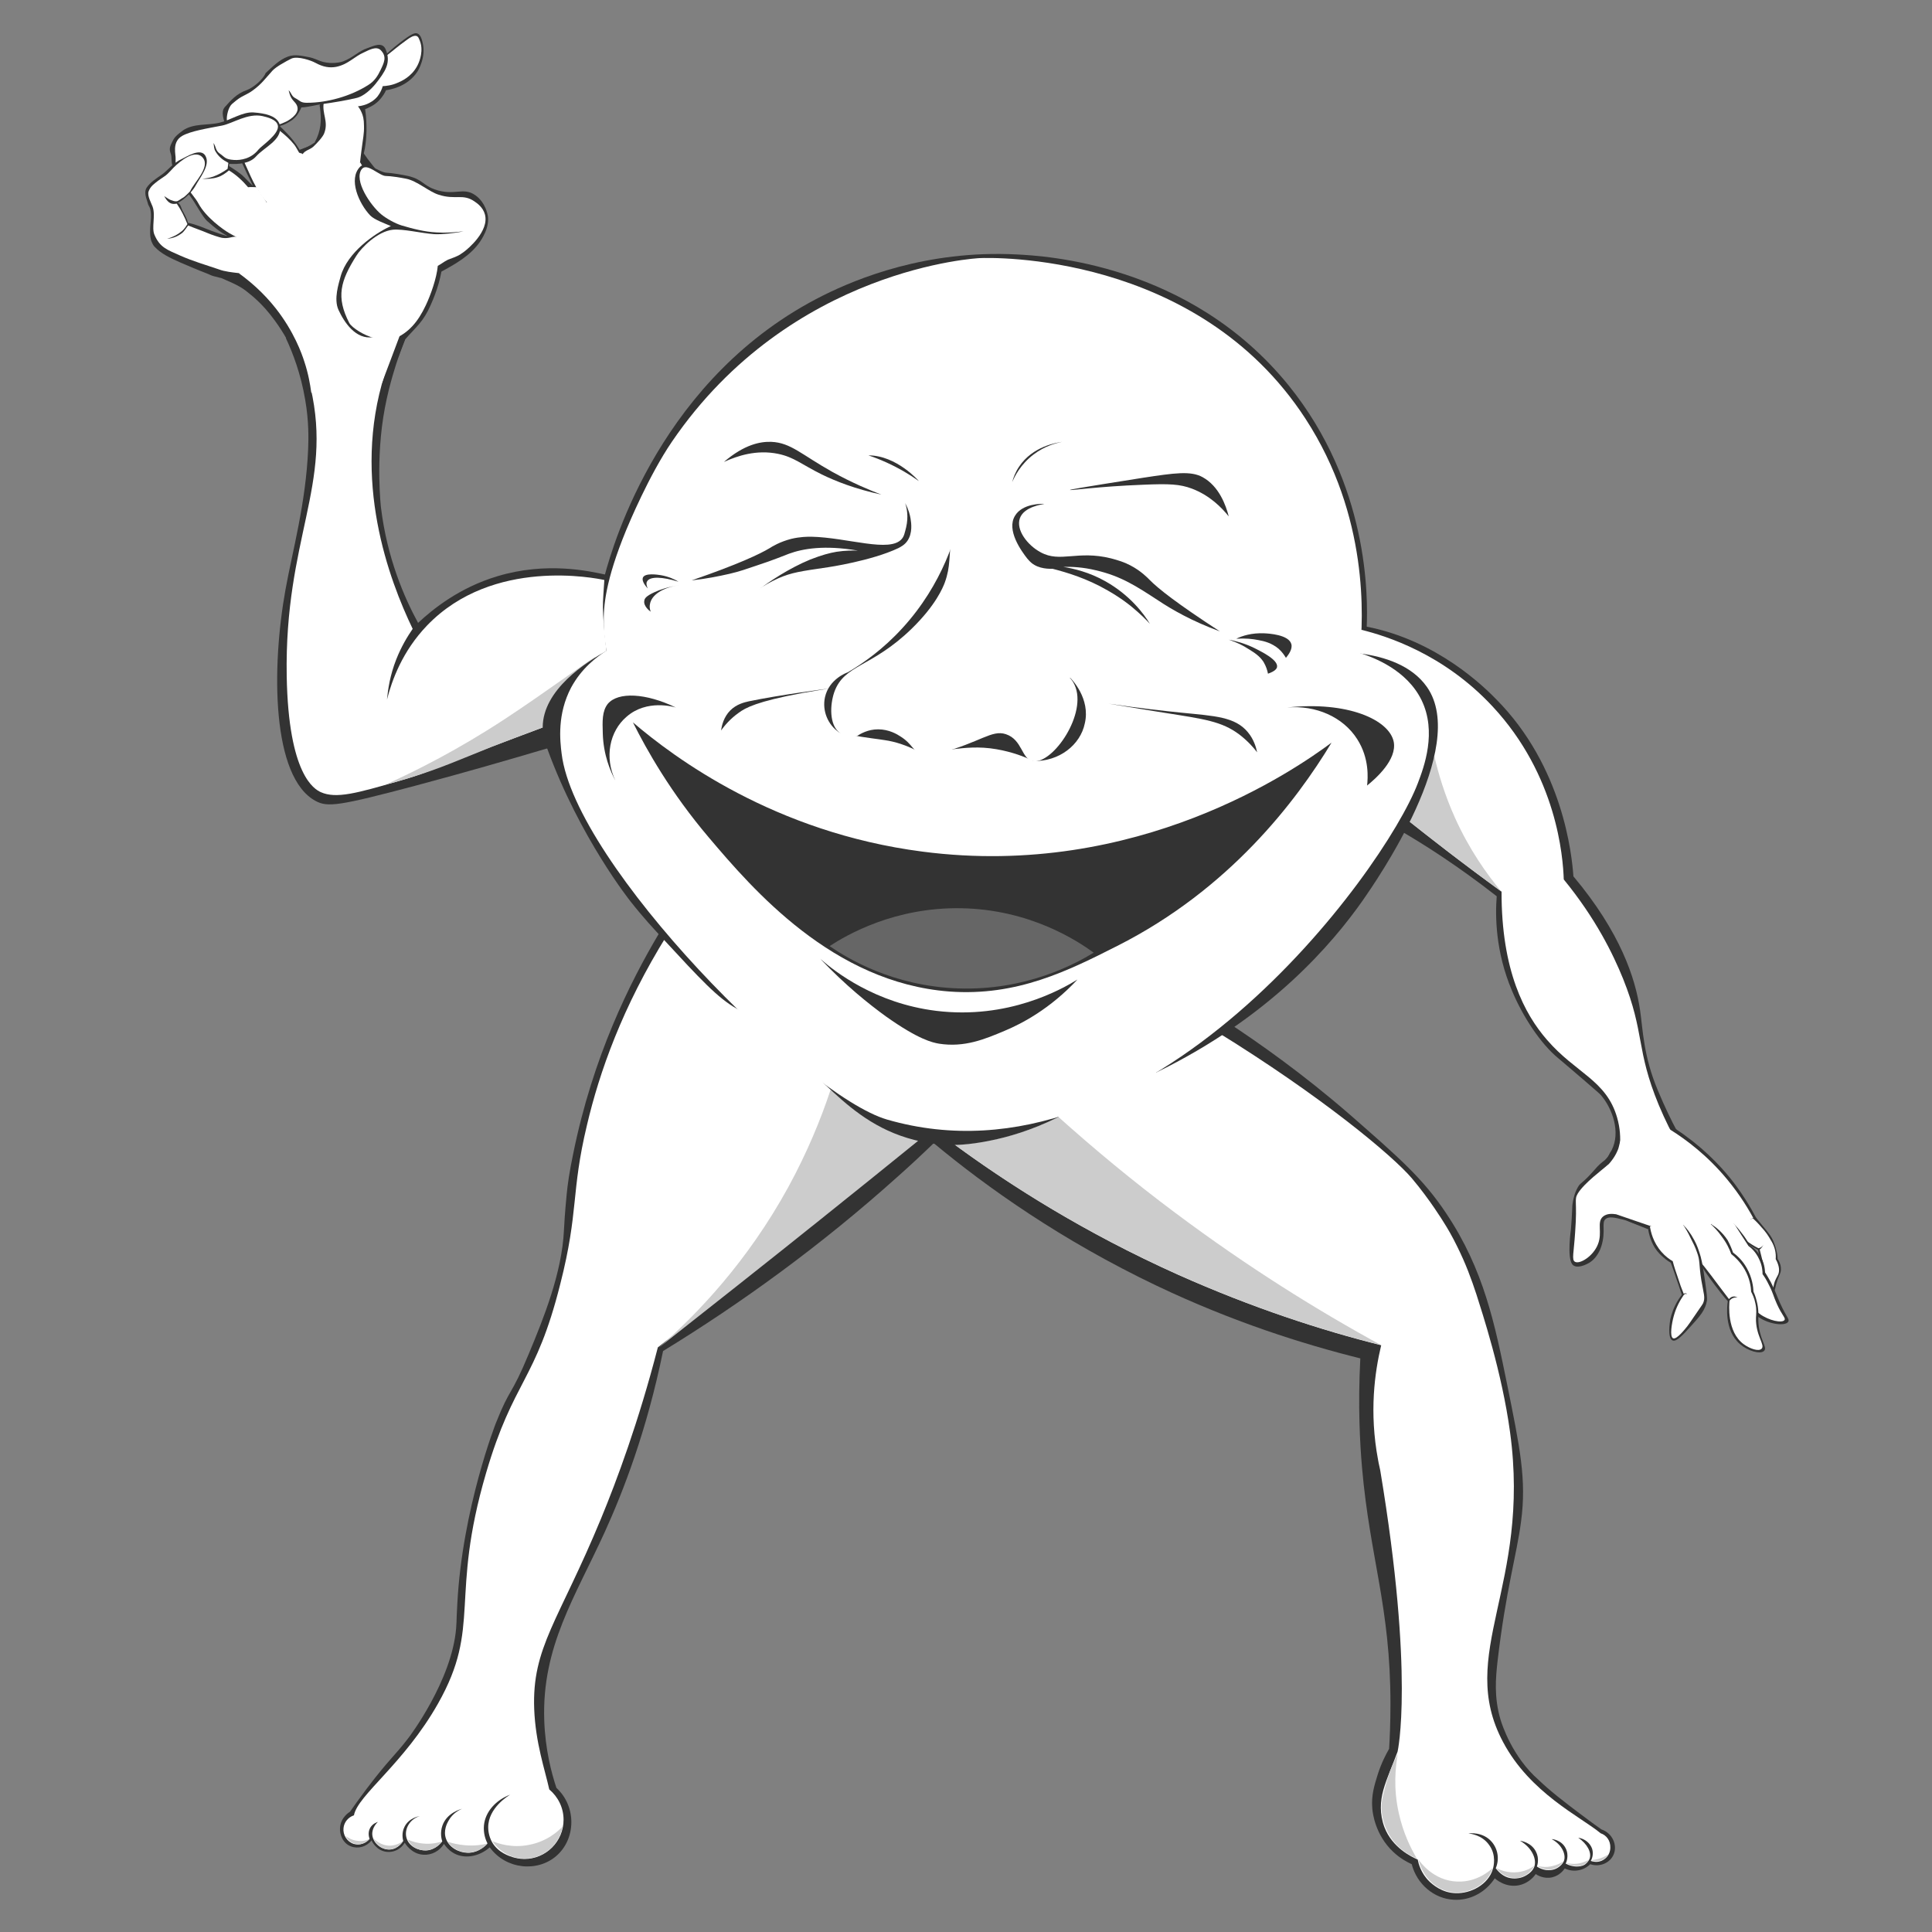 <?xml version="1.0" encoding="utf-8"?>
<!-- Generator: Adobe Illustrator 24.1.2, SVG Export Plug-In . SVG Version: 6.00 Build 0)  -->
<svg version="1.1" id="レイヤー_1" xmlns="http://www.w3.org/2000/svg" xmlns:xlink="http://www.w3.org/1999/xlink" x="0px"
	 y="0px" viewBox="0 0 1000 1000" style="enable-background:new 0 0 1000 1000;" xml:space="preserve">
<rect x="0" y="0" width="1000" height="1000" fill="#808080" stroke="none"/>
<style type="text/css">
	.st0{display:none;fill:#333333;}
	.st1{fill:#333333;}
	.st2{fill:#FFFFFF;}
	.st3{fill:#CCCCCC;}
	.st4{fill:#666666;}
</style>
<rect id="BackGround" x="-25" y="-25" class="st0" width="1050" height="1050"/>
<g id="レイヤー_3">
	<g id="レイヤー_4">
		<g id="レイヤー_7_1_">
			<path class="st1" d="M635.6,529.3c-24.8-18.1-80.3-53.2-159.2-61.3c-59.6-6.1-107.8,6.1-135.4,15.3
				c-14.9,25.1-34.1,63.5-44.3,113.8c-2,9.5-2.9,16-3.4,21.2c-0.9,9.3-1.3,16-1.4,18.4c-1,22.2-10.7,46-18.1,63.8
				c-9.5,22.9-9.6,17.1-17.1,36c0,0-17.4,44.1-20,93.7c-0.2,4.8-0.3,6-0.3,6c-0.1,2.9-0.1,3.9-0.3,6.5
				c-2.2,27.3-24.5,56.6-24.5,56.6c-7.2,9.5-10.4,11.4-22,26.8c-3.7,4.9-6.6,9-8.4,11.6c-0.5,0.3-4.8,3-5.2,8.2
				c-0.3,3.6,1.4,8.2,5.7,9.8c3.7,1.4,8,0.2,10.6-3.1c0.1,0.2,2.3,5.2,7.7,5.9c3.8,0.5,7.5-1.4,9.5-4.7c0.2,0.3,3.3,5.8,9.6,6.2
				c4.3,0.3,8.4-1.9,10.7-5.6c1,1.5,3.1,4.1,6.5,5.5c5.5,2.2,12.1,0.7,17.2-3.7c8.3,11.4,24.6,13,34.5,4.4c10-8.7,10.6-25.4,0-35.2
				c-2.6-7.8-5.8-20-6.3-35c-1.3-38.1,16-63.8,31.4-97.6c9.5-20.9,21.6-52,30.1-93.5c40-24.5,81.3-54.2,121.8-90.6
				c6.3-5.6,12.4-11.3,18.3-17c27.8,23.1,66.2,50.3,115.4,73.8c39.1,18.6,75.3,30.1,105.4,37.6c-1.3,24.5-0.2,44.1,0.9,56.7
				c4.1,46.9,14.7,71.6,14.7,122.2c0,10.1-0.4,18.3-0.7,23.2c-1.8,3.1-4.1,7.6-5.9,13.3c-1.7,5.5-3.4,10.7-2.8,17.6
				c0.2,2.4,1.5,13.6,10.8,22.4c3.6,3.4,7.2,5.3,9.6,6.4c2.7,10.4,11.6,17.9,21.8,18.4c8.4,0.5,16.4-3.8,21.2-11.1
				c0.5,0.5,5.6,5,12.5,3.6c5.3-1.1,8.1-4.9,8.7-5.8c0.5,0.4,4,2.7,8.5,1.7c4.1-1,6.1-4,6.5-4.6c0.9,0.4,3.7,1.7,7.4,0.9
				c3.1-0.6,5.1-2.4,5.8-3.1c5,1.7,10.3-0.7,12.1-5c2.1-4.8-0.6-11.1-6.3-13c-2.7-1.9-6.6-4.7-11.2-8.2c-8-6-15.6-11.9-21.3-17.4
				l0,0c-13.8-12.1-19-28.9-19.7-31.1c-3.5-11.8-2.5-21.8-1.6-30.1c4.3-37.2,9.9-54.9,12.2-72.6c2.9-21.8-0.6-38.1-7.2-70.9
				c-6.4-31.3-12-59.3-31.5-88.5c-12-18.1-24.7-29.1-49.6-50.9C674.4,555.8,651.7,539.9,635.6,529.3z"/>
			<path class="st2" d="M416.5,542.9c-9.2-7.7-17.3-15.6-36-31.2c-11.9-9.9-23.6-19.2-35.1-27.9c-23.3,37.4-35.2,71.3-41.6,98.6
				c-8.4,35.1-4.1,44.1-13.8,82.2c-12.8,50.9-24.1,49.1-38.4,97.8c-19.1,65.1-2.1,79.1-24.9,119.4c-17.6,31.1-41.6,47.4-43.5,57.8
				c-3,1-5.1,3.6-5.4,6.6c-0.4,3.5,1.8,7.1,5.3,8.2c2.9,0.9,6.2-0.2,8.2-2.6c-0.1-0.3-1.2-3,0.3-5.7c1.3-2.3,3.6-2.9,4-3.1
				c-0.4,0.4-3.2,3-2.9,6.7c0.4,4.4,4.9,8,9.4,7.6c4.1-0.4,6.4-4,6.6-4.5c-0.2-0.8-1-4,0.7-7.3c2.3-4.6,7.4-5.4,7.9-5.5
				c-5.1,1.5-8,6.5-7,10.9c1.1,4.8,6.2,7,10.2,6.9c5-0.2,8-4.2,8.4-4.7c-0.4-1.3-1.2-4.5,0.1-8.2c2.4-6.8,9.7-8.5,10.2-8.7
				c-1.2,0.5-4.9,2.2-7.1,6.3c-0.7,1.2-2.7,5-1.3,9.1c1.6,4.7,6.7,7.3,11.2,7.4c6,0.1,9.8-4.2,10.3-4.9c-1-1.9-2.2-5.3-1.8-9.4
				c0.7-6.9,6.1-13,13.6-15.8c-0.7,0.4-11.5,6.8-11.4,17c0,1,0.1,4.3,2.1,7.8c3.2,5.3,8.8,7,10.7,7.6c1.1,0.3,3.3,0.9,5.9,0.9
				c11.2,0,20.3-9.1,20.3-20.3c0-6.3-2.9-11.9-7.4-15.7c-2.3-10.4-7.1-24-7.8-41.6c-1.2-32,12.6-45.4,34.6-98.6
				c8.2-19.9,19.4-49.9,29.4-88.6c19.3-15.1,38.5-30.3,57.6-45.5c28.3-22.5,56.4-45.1,84.4-67.8C452,570.1,430.7,554.7,416.5,542.9z
				"/>
			<path class="st2" d="M828.5,948.9c-10.4-8.6-36.5-20.8-50.5-47.2c-24.4-45.7,14.5-80.6,3.6-160.4c-4.2-31.1-14.5-62.1-17.4-71.3
				c-2.6-7.9-5.5-15.9-10.1-25.1c-2.4-4.9-4.7-8.9-7-12.5c0,0-7-11.5-16.4-22.6c-9.9-11.6-46.5-42.3-101.4-76.1
				c-10.1,0.3-21,1.2-32.7,3.3c-49.7,9.2-85.2,35.2-105.4,53.3c30.2,22.4,69.8,47.6,118.6,69.5c38.6,17.2,74.3,28.8,105.1,36.5
				c-3.3,13.8-6.3,34.5-1.6,59.4c0.4,2.4,0.9,4.1,1.1,5.3c17.8,106.8,9,145.6,9,145.6c-2.5,6.9-5.6,13.5-7.4,20
				c-1.6,5.8-2,12.2,0.6,19.2c4.1,10.6,14,15.3,17.2,16.7c0.4,2,1.6,7,6,11.3c1.7,1.6,6.5,5.9,13.6,6.1c7.9,0.3,17-4.5,19.3-12.5
				c0.4-1.3,1.9-7.2-1.9-12.4c-3.7-5.3-9.8-5.9-10.7-6c0.4-0.1,7.4-1,12,4.3c3.2,3.7,4.1,9,2.1,13.7c0.7,0.9,2.8,3.7,6.3,4.8
				c1.6,0.5,3.2,0.5,3.4,0.5c0.2,0,1.8,0,3.5-0.5c2.4-0.7,5.5-2.7,6.6-5.2c1.7-3.9-0.9-10.2-7.2-13.8c0.4,0,5.8,0.8,8.2,5.6
				c1.8,3.5,0.8,6.9,0.5,7.7c0.7,0.5,1.8,1.1,3.2,1.5c0.6,0.2,1.5,0.4,2.8,0.4c0.4,0,1.7,0,2.9-0.4c2.2-0.7,4.2-2.4,5-4.2
				c1.4-3.2-0.8-8.6-6.3-11.5c0.3,0,5,0.4,7.2,4.6c2.1,3.9,0.3,7.7,0.1,8.1c0.7,0.4,1.8,0.9,3.2,1.2c0.6,0.1,1.4,0.3,2.4,0.3
				c0.9,0,2.7,0,4.3-1c0,0,1.7-1.1,2.5-3.1c1.1-3.1-1.2-7.6-5.9-10.8c3.4,0.5,6.2,2.8,7.2,5.8c0.9,3-0.3,5.5-0.7,6.2
				c0.4,0.2,1,0.3,1.7,0.4c0,0,0.5,0.1,1,0.1c4.1,0,7.4-3.3,7.4-7.4C833.6,952.7,831.5,949.9,828.5,948.9z"/>
		</g>
		<g id="レイヤー_5">
			<g id="レイヤー_6">
				<path class="st3" d="M734.2,962.5c0.7,1,7.6,11,20.1,11.4c10.2,0.4,17-5.8,18.3-7c-0.4,1.2-1.1,2.9-2.3,4.6
					c-4,5.7-11.5,8.7-18.2,8C743.6,978.6,736.3,971.7,734.2,962.5z"/>
				<path class="st3" d="M774.5,966.9c1.5,0.8,5.8,2.8,11.3,2.1c4.1-0.5,7-2.3,8.4-3.3c-0.3,0.5-2.8,5.3-8.2,6.2
					C781.6,972.6,777.2,970.7,774.5,966.9z"/>
				<path class="st3" d="M795.8,965.8c1.5,0.4,4.3,0.9,7.6,0.1c2.7-0.6,4.7-1.7,5.8-2.5c-0.4,0.7-2.1,3.1-5.3,4
					C799.7,968.5,796.3,966.1,795.8,965.8z"/>
				<path class="st3" d="M810.6,964.3c1.4,0.3,3.8,0.7,6.6,0.2c2.2-0.4,3.9-1.2,5.1-1.8c-0.3,0.6-1.1,1.7-2.5,2.4
					c-1.3,0.7-2.5,0.7-3.6,0.7C814,965.8,812,965.1,810.6,964.3z"/>
				<path class="st3" d="M823.7,962.8c1.3-0.1,2.9-0.4,4.8-1c1.7-0.6,3.1-1.4,4.1-2c-0.3,0.5-1.7,2.7-4.5,3.3
					C826,963.6,824.3,963.1,823.7,962.8z"/>
				<path class="st3" d="M723.5,907.8c-1.2,6.6-2.4,17.6,0.5,30.6c2.3,10.4,6.2,18.3,9.4,23.6c-2.6-1.1-9.3-4.2-13.9-11.5
					c-1.2-1.9-3.7-6.4-4.3-12.6c-0.5-4.8,0.5-8.3,2-13.8C718.3,919.8,720.2,914.2,723.5,907.8z"/>
				<path class="st3" d="M494.3,592.6c7-0.4,15.3-1.5,24.4-3.7c11.9-2.9,21.6-7,29.1-10.8c18.2,16.3,38.3,33.1,60.7,49.8
					c37.3,27.9,73.3,50.3,106.3,68.3c-30.7-7.7-66.5-19.2-105.1-36.5C562.3,638.5,523.9,614.3,494.3,592.6z"/>
			</g>
			<g id="レイヤー_7">
				<path class="st3" d="M291.2,945.4c-2,2.1-7.8,7.7-17.4,9.5c-9,1.8-16.2-0.8-18.9-1.9c4.4,6.7,12.5,10.2,20.3,8.7
					C283.4,960.2,289.8,953.6,291.2,945.4z"/>
				<path class="st3" d="M252.4,954.2c-2.8,0.7-6.8,1.3-11.6,0.9c-3.6-0.3-6.6-1-9-1.8c0.4,0.7,1.2,1.7,2.4,2.7
					c3.5,2.9,7.6,2.9,8.4,2.9c0.5,0,2.1-0.1,4.1-0.8C249.6,957,251.5,955.2,252.4,954.2z"/>
				<path class="st3" d="M228.9,953.1c-1.9,0.6-5,1.4-8.8,1.2c-4-0.2-7.1-1.3-9-2.1c0.4,0.8,1,1.9,2.1,3c3.3,3.1,7.7,2.5,8.4,2.4
					C226,956.9,228.4,953.7,228.9,953.1z"/>
				<path class="st3" d="M208.8,952.7c-0.8,0.7-3.1,2.4-6.6,2.6c-5.1,0.2-8.5-3.3-8.9-3.8c0.3,0.7,1.6,3.6,4.7,5
					c0.6,0.3,3,1.3,5.6,0.4c1-0.3,1.7-0.8,2.1-1.1C207.4,954.8,208.3,953.5,208.8,952.7z"/>
				<path class="st3" d="M191.3,951.8c-1,0.5-3.3,1.4-6.2,1c-3.2-0.3-5.4-1.9-6.2-2.5c1.2,2.5,3.6,4.1,6.3,4.3
					C188.8,954.8,191.1,952,191.3,951.8z"/>
				<path class="st3" d="M475.2,590.5c-16.9,13.7-33.9,27.4-50.9,41c-27.7,22.2-55.6,44.2-83.5,66.2c20.1-17.5,46.1-44.7,67.3-83.4
					c9.8-18,16.8-35.1,21.8-50.2C445,572.8,460.1,581.7,475.2,590.5z"/>
			</g>
		</g>
	</g>
</g>
<g id="レイヤー_8_1_">
	<path class="st1" d="M209.7,175.7c0.2-19.2-16.1-34-33.4-32.6c-15.4,1.3-28.4,15.2-28.2,32.2c3.4,7.3,7.6,18.1,9.9,31.8
		c1.9,11.1,1.7,19.9,1.5,25.3c-1.2,28.2-8.1,52.7-11.7,72.6c-7.4,40.8-7.2,97.4,15.6,109.6c6.2,3.3,12,2.6,51.9-8
		c26.6-7.1,48.9-13.6,65.8-18.6c39.3-11.6,256.3-65.6,441,40.4c14.8,8.4,32.9,20.1,52.6,35.5c-0.8,10.1-0.7,28.6,7.9,48.9
		c5.6,13.4,14.8,27.4,23.9,34.9c0.7,0.6,6.2,5.2,13.5,11.5c5.3,4.6,8,6.9,8.6,7.6c6.1,7.1,10.3,19.3,5.6,28.5
		c-0.3,0.7-0.3,0.5-0.8,1.3c-4.1,7.6-6.7,19.8-0.8,27.8c2.6,3.5,6.2,5.5,8.5,6.7c3.6,2,7,2.9,7.8,3.1c0,0,0.9,0.2,1.8,0.4
		c5.2,1,20.2,3.1,29.2-6.7c1.5-1.6,3.4-3.7,4.4-7.1c2.4-8.8-4.8-16.3-12.2-28.2c0,0-6.5-10.2-14-28.2c-7.5-17.9-7.7-31.2-9.2-41.5
		c-2.4-16.5-10.1-40.2-34.5-69.3c-0.8-11-5.3-56.8-40.1-91.8c-5.8-5.9-30.3-30.4-67.2-37.5c0,0-0.8-0.1-1.9-0.3
		c-228.3-41.5-306.9-8.4-391.9-26.6c-8-1.7-30.3-6.9-56,0.9c-19.6,5.9-33.3,17-40.9,24.1c-7.1-13-16-33.4-19.2-59.6
		c0,0-3-25.2,2-51.6c2.3-12.4,6.3-24.2,6.6-25C207.2,181.8,208.7,178.2,209.7,175.7z"/>
	<path class="st2" d="M725.7,422.2c13.2,10.5,30.5,24.1,51.5,39.3c-0.1,41,12,63.5,23.5,76.7c14.9,17.3,30.7,20.8,36.3,40.2
		c6.4,22.2-8.9,36.7,0,47.5c9.4,11.4,38.1,9.3,44.2-2.4c5.2-9.8-9.1-19.2-22.6-51.5c-12-29-7.1-37-18.5-65.4
		c-5.2-12.8-14.1-31.1-30.7-51.4c-0.4-11.6-3.5-53.8-36.9-89.6c-25.4-27.3-55.2-36.5-67.8-39.6c-3.9,2.1-9.5,6.1-15.4,11.8
		c-6.6,6.6-12.8,15.8-13.8,27.2C674.4,377.6,683.7,388.7,725.7,422.2z"/>
	<path class="st2" d="M312.8,300.2c14,11.9,19.2,31,13.2,47.8c-6.5,18.3-25.1,30.1-45,28.5c-17.6,6.6-31.9,11.9-41.2,15.7
		c-16.6,6.5-22.8,9.1-33.2,12c-21.7,6.3-32.6,9.4-40.6,5.8c-3.2-1.5-16.7-8.7-17.6-60.1c-1.2-71.1,24-98.9,12.4-149.1
		c-4.2-18.3-11.6-31.9-16.1-39.4c20.7,4.2,41.5,8.5,62.2,12.7c-3,6.1-5.6,12.7-7.8,19.7c-17.2,54.6,2.3,106.3,14.5,131.7
		c-2.7,3.9-5.9,9.2-8.5,15.8c-3.2,8.1-4.3,15.5-4.8,20.8c2.5-9.8,7.9-25,20.8-38.4C255.2,288.3,308.5,299.3,312.8,300.2z"/>
	<path class="st3" d="M742.4,391.3c2.1,9.2,5.4,20.2,10.7,32c7.5,16.6,16.5,29.2,24,38.2c-8.3-6.1-16.8-12.4-25.3-18.9
		c-7.6-5.8-15-11.6-22.2-17.3C733.9,414,738.2,402.7,742.4,391.3z"/>
	<path class="st3" d="M281,376.5c-11.1,4.1-20.2,7.6-26.6,10.1c-16.7,6.7-26.4,11.1-42.4,16c-5.2,1.6-9.5,2.8-12.4,3.5
		c15.9-7.2,37.6-18.1,61.8-34c19.4-12.7,46.6-32.6,46.9-32.2c0.2,0.3-14.6,8.4-23.1,25.4C283.3,369.3,281.9,373.1,281,376.5z"/>
</g>
<g id="レイヤー_2_2_">
	<path class="st1" d="M738.6,355.6c21.9,31.3-26.4,100.6-33.2,110.4c-15.7,22.3-47.7,60.3-107.1,89.2c-3-1-15.6-4.4-29.3,1.8
		c-14.3,6.3-20,18.3-21.2,21.2c-14.1,7-26.4,10.4-34.9,12.1c-12,2.5-19.6,2.4-21.7,2.3c-3.7-0.1-11.8-0.6-21.6-3.6
		c-19.1-5.8-31.7-17.5-42.1-27.2c-3.9-3.6-6.5-6.5-6.5-6.5c-3.3-3.7-5.1-6.5-8.2-10c-2.9-3.3-5.7-5.6-7.6-7.2
		c-10.8-8.6-24-16.1-24-16.1c-9.7-5.4-18.9-15.4-37.4-35.4c-5.4-5.8-10.9-11.7-17.5-20.1c0,0-26.2-32.8-43-78.9
		c-0.8-2.1-2.5-5.9-2.4-11.2c0.1-19.5,22.7-33.8,33-39.5c-0.3-2.4-2.1-17.7-1.8-25.4c0-0.8,0.3-5.3,0.7-11.2c0.1-1.1,0.1-2,0.2-2.5
		c4.4-16.3,29.4-103.2,113.3-145c17.1-8.5,53.1-23.5,99.9-21.1c14,0.7,89.5,4.5,140.8,67.8c41.4,51.2,41.1,109,40.4,125.4
		c-57.7-6.7-71.1-7.3-71.2-6.5c-0.2,1.3,26.4,14,67.5,19.8C716.4,339.8,730.7,344.3,738.6,355.6z"/>
	<path class="st2" d="M735.8,362.4c8,16.5,1.3,34.5-1.9,42.9c-17.4,46-139.6,213.2-274.7,174.2c-42.8-12.4-161.5-131.9-168.5-189.4
		c-0.9-7-2.3-20.5,4.9-34.2c5.4-10,13.2-15.9,18.3-19.1c-0.6-3.3-1.3-8.1-1.4-13.9c-0.2-9,0.8-22.2,11.6-48.5
		c1.3-3.1,11.7-28.2,23.7-45.8c61.7-90.4,159.2-95,159.2-95c5.7-0.3,112.5-3.3,168.7,83.1c33,50.7,29.9,103.5,28.2,121.3
		C711.2,340.4,728.1,346.7,735.8,362.4z"/>
</g>
<g id="レイヤー_3_1_">
	<g id="レイヤー_6_1_">
		<path class="st1" d="M327.6,373.9c21.3,18.2,73.2,57,149.9,66.9c111.4,14.5,193.2-42.7,211.7-56.4
			c-18.4,30.4-52.9,75.9-110.9,105.2c-25.3,12.8-51.9,26.2-87,23.6c-60.2-4.6-101.7-52.9-124.4-79.7
			C347.2,410.3,334.8,388.3,327.6,373.9z"/>
		<path class="st4" d="M429.4,489.7c8.9-5.8,33.6-20.2,68.1-19.6c35.5,0.6,60.1,16.8,68.6,23c-9.5,5.8-35,19.7-70,18.5
			C462.4,510.5,438.7,496.1,429.4,489.7z"/>
		<path class="st1" d="M666.2,366.2c14.9-1.3,29,4.9,36.3,16.4c6.4,10,5.5,20.4,5.1,24c4.7-3.8,15.5-13.4,13.8-22.6
			C719.1,372.5,697.4,362.8,666.2,366.2z"/>
		<path class="st1" d="M349.8,366.2c-1-0.3-14.9-4.4-25.4,4.7c-9,7.6-11.6,21.2-5.9,33.1c-2.5-4.7-6.2-13.2-6.5-24.4
			c-0.2-6.3-0.4-11.5,2.6-15.3C319.9,358,334.3,358.7,349.8,366.2z"/>
		<path class="st1" d="M424.6,496.3c7.6,6.7,28.5,23,59.9,26.9c37.4,4.6,65.1-11.2,73.2-16.2c-14.3,15.3-28.8,22.8-37.6,26.5
			c-10.2,4.3-20.8,8.8-34.1,6.7c-3.4-0.6-10.5-2.1-27.3-14C449.7,519.7,437.6,510,424.6,496.3z"/>
	</g>
	<g id="レイヤー_4_1_">
		<path class="st1" d="M527.9,268.2c-2.2,6.1,4,14.1,10.8,17.7c10.1,5.5,19-1.2,36.3,3.1c3.8,1,7,2,10,3.6c5.6,2.9,9,6.5,10,7.5
			c4.4,4.5,14.1,12.2,36.4,26.7c-14.5-5.3-25-11.4-31.9-16c-11.2-7.3-19.2-12.6-32.2-15.6c-6.9-1.7-12.9-1.9-17-1.8
			c5.4,0.9,13.4,2.7,21.9,7.5c12.6,7.1,19.8,16.7,23,22c-2.2-2.4-5.2-5.3-8.8-8.3c-1.1-1-6.2-5.1-13.1-9
			c-10.7-6.2-21.1-9.3-28.5-11.2c-3.5,0.1-8.8-0.4-12.2-4.3c-0.3-0.3-0.6-0.7-0.9-1c-2.9-3.7-11-14.7-6.3-22.2
			c3.8-6.3,13.7-6.2,15.2-6.1C539.5,261.1,530.1,262.2,527.9,268.2z"/>
		<path class="st1" d="M469,273c-0.7,2.7-1,4.5-2.2,5.9c-6.1,7.4-28.1-0.7-46.9-1.1c-1.9,0-5.7,0-10.3,1.1c-5.9,1.5-10,4-11.2,4.8
			c-5.2,3.1-16.1,8.3-40.4,16.7c7.4-0.8,13.9-2.1,19.6-3.4c5.2-1.2,9.1-2.6,14.1-4.3c8.9-2.9,14.5-5.3,16.7-6.1
			c7.1-2.6,18.3-4.6,35.7-1.6c-2.6-0.1-6.5-0.1-11.1,0.6c-3.6,0.6-7.7,1.7-13.6,4c-11.4,4.7-21.2,11.5-26.7,15.5
			c2.3-1.7,5.7-3.8,10.2-5.8c6.9-3,11.4-3.6,25.7-5.7c0,0,22.5-3.3,36.4-9.9c1.3-0.7,3.3-1.7,4.7-3.8c2.7-4,2-9.1,1.6-11.5
			c-0.3-1.8-1-4.7-2.8-8C469.4,262.9,470.3,267.5,469,273z"/>
		<path class="st1" d="M639.9,330.6c3-1.5,8.1-3.1,14.5-2.8c2.3,0.1,12.7,0.7,14,5.6c0.7,2.6-1.5,5.5-2.8,7.1
			c-0.8-1.3-1.9-3-3.8-4.7c-3.5-2.9-7.1-3.9-10.5-4.5C648.4,330.7,644.6,330.3,639.9,330.6z"/>
		<path class="st1" d="M636,331.1c3.3,0.6,8.1,1.8,13.4,4.4c3.1,1.6,12.2,5.9,11.6,9.7c-0.1,0.8-0.9,2.2-4.7,3.5
			c-0.3-1.6-0.9-3.7-2.3-6.1c-2-3-4.4-4.6-8-6.8C643.7,334.3,640.3,332.5,636,331.1z"/>
		<path class="st1" d="M351.2,301.1c-1.9-1.2-5.1-2.7-9.2-3.4c-1.9-0.3-8.1-1.2-9.2,1.2c-0.9,2,1.9,5.1,2.5,5.7
			c-1-2.1-0.7-3.3-0.3-3.8C336.6,298.3,342.8,298.5,351.2,301.1z"/>
		<path class="st1" d="M351.6,302.9c-5.7,0.8-10,2.3-12.8,3.6c-4.4,2-5.2,3.3-5.3,4.4c-0.6,2.8,2.8,5.4,3.3,5.7
			c-0.6-1.6-0.6-2.8-0.4-3.8C337.1,307.9,343.2,304,351.6,302.9z"/>
		<path class="st1" d="M456.2,256c-5.8-2.2-14.8-5.9-25.3-11.7c-16.1-9-21.6-15.2-31.7-15.6c-5.6-0.2-13.9,1.3-24.5,10.4
			c6.8-3.1,16.8-6.5,28-4.2c8.3,1.7,12.2,5.5,22.7,10.7C432.4,249,442.6,253.1,456.2,256z"/>
		<path class="st1" d="M553.8,253.6c0-0.2,4.2-1,37.8-6.3c16.4-2.5,24.8-3.7,30.9-0.3c8.5,4.7,12,14.5,13.5,20.3
			c-3.6-4.5-9.8-10.9-19.1-14.4c-6.2-2.3-11.5-2.6-25.3-2C568.2,251.8,553.8,254,553.8,253.6z"/>
		<path class="st1" d="M523.9,249.6c0.6-2.4,1.7-5.3,3.6-8.1c7-10.5,19.4-12.4,22.3-12.8c-3.1,0.6-9,2.1-14.9,6.6
			C528.2,240.4,525.1,246.7,523.9,249.6z"/>
		<path class="st1" d="M475.6,249c0,0-11.5-13.3-26.1-13.3c3,1,6.1,2.2,9.4,3.7C465.5,242.4,471.1,245.8,475.6,249z"/>
	</g>
	<g id="レイヤー_5_1_">
		<path class="st1" d="M573.7,364.2c16.2,2.4,29.2,3.8,38,4.7c17.1,1.7,27.6,2.1,34.2,10.1c3,3.6,4.2,7.6,4.8,10.4
			c-1.9-2.5-4.9-5.9-9.2-9.2c-9.2-6.9-18.2-8-39-11.3C596.2,367.9,586.3,366.3,573.7,364.2z"/>
		<path class="st1" d="M429.7,356.3c-1.7,0.2-26.3,3.4-42.1,6.7c-2.2,0.5-6.3,1.4-9.6,4.7c-3.4,3.4-4.4,7.8-4.8,10.4
			c1.9-2.6,4.8-6.1,9.2-9.2c3.4-2.5,9.2-5.8,32.9-10.2C421.5,357.6,426.5,356.8,429.7,356.3z"/>
		<path class="st1" d="M534.9,393.9c-4.5-2.2-11-4.7-19.1-6.1c-9.2-1.6-16.5-0.7-22.6,0c-6.3,0.7-11.4,1.9-15,2.7
			c-8.3-4.8-15.3-6.7-20.2-7.4c-3.5-0.6-9.1-1.1-18.3-2.8c-2.2-0.4-3.9-0.9-5.2-1.1c-6.1-4-9-11.4-7.5-18.3
			c2.1-9.5,11.4-12.8,11.8-12.9c8.3-4.9,18.4-12.1,28.2-22.8c21.1-23,28.3-48.5,30.9-61.6c1.7,3.5,3.1,7,4.8,10.4
			c-7.9,24-2.1,49.2,14.6,63.9c14,12.4,31.1,13,36.7,13c0.7,0.7,10.5,10.7,7.5,23.5C559.2,385.6,548.2,394.2,534.9,393.9z"/>
		<path class="st2" d="M506,243.6c-8.8,14.1-12,26.2-13.4,34.5c-1.7,10-0.4,14.7-3.6,23.5c-0.9,2.3-4.4,11.4-17.1,23.8
			c-20.9,20.3-35,18.4-40.1,32.9c-2.2,6.4-2.7,16.8,2.8,21c2.8,2.1,6.5,2.1,8.9,1.7c1.9-1.2,5.7-3.5,11-3.5c5.6,0,9.8,2.5,11.6,3.7
			c6.4,4,6.5,8.1,11.4,9.5c3.3,1,6.3-0.1,9-0.9c21-5.6,26.8-12.2,34.1-9.8c8.8,2.9,8,13.2,14.3,14c10.3,1.2,28.1-24.8,21.3-39.5
			c-5.7-12.6-24.2-6.3-37.2-22.2c-3.1-3.9-6.1-9.2-9.4-36.3C508.1,282.8,506.4,264.9,506,243.6z"/>
	</g>
</g>
<g id="レイヤー_2">
	<path class="st1" d="M113.6,143.5c4.4,2,9.8,4,13.5,6.9c2.6,2.1,8.4,6.2,15.2,15.6c9.4,12.9,14.4,26.6,17.1,36.7
		c2.6,0.7,6.1,1.5,10.1,1.8c5.6,0.4,10.6-0.3,13.6-1c13.3-3.2,21.7-16.4,23.2-18.9c1.1-2.9,2.2-5.9,3.3-8.8
		c5.8-6.7,9.5-9.1,13.4-18.1c6.2-13.9,10.2-31.6,0.1-45.6c-3.6-5-8.5-5.5-13.7-9.8c-9-7.4-18-17.3-24.4-27.9
		c-12.6-0.1-19.5-1.7-32.3,4.2C128.5,89.6,115.1,116.6,113.6,143.5z"/>
	<path class="st2" d="M220.4,116.6c-12.3-10.7-28.6-20.1-35.6-35.8c-7-15.7-57.1,21.3-64.8,58.1c9,6,16.5,12.8,22.8,20.8
		c9.4,12,13.4,23.3,14.7,27.4c2.1,6.3,3,11.7,3.6,16c1.7,1.1,9.4,6.2,19.9,4.5c9.8-1.6,15.5-8,16.8-9.7c2.9-7.8,6-15.7,8.9-23.6
		c1.6-6.6,3.2-13,5-19.6C215.1,142.2,217.9,129.4,220.4,116.6z"/>
	<path class="st1" d="M176.3,143.1c3.5-12.6,17.8-22.2,25-25.6c4.5-2.2,1-0.5,1-0.5c-2.7-1.2-8.5-3.2-10.7-5.5
		c-5.8-6.1-11.5-18.8-5.2-25.2c3.2-3.2,9.7,2.9,13.7,3.1c2.5,0.1,8,1,11.2,1.7c7.4,1.8,7.4,4.6,13.6,6.9c10.3,3.7,14.8-1.5,21.2,3.1
		c5.3,3.8,6.3,10.1,6.4,10.6c0.3,1.9,0.4,5.5-2.3,10.5c-8.3,16.1-31,19.6-36.4,29.3c-0.4,0.7-2.2,4.2-5.5,8.7
		c-0.5,0.6-2.1,2.7-2.9,3.7c-3.3,3.5-7.1,9.9-12.2,10.6c-9.1,1.5-15.1-7.8-18-14.1C172.6,154.7,175.4,146.6,176.3,143.1z"/>
	<path class="st2" d="M184.5,132.3c2.4-3.9,10.8-12.6,18.9-13.4c5.3-0.5,14.5,1.8,21.3,2.3c3.9,0.2,11-0.5,15.2-1.5
		c-4.4,0.6-9.5,0.9-13.9,0.6c-6.3-0.3-12.3-1.9-18.1-3.6c-3.6-1.1-8.2-3.8-10.5-5.7c-5.6-4.6-14.4-17.6-10.2-23.4
		c2.7-3.7,9.1,3.6,12.7,3.5c2.3,0,7.3,0.8,10.3,1.4c5.7,1.1,11.9,6.8,16.9,8.3c8.6,2.8,12.4-0.7,18.4,3.4c1.5,1,4.5,3.1,5.5,6.8
		c2.3,8.6-8.8,17.9-11.2,19.6c-0.8,0.5-1.6,1.1-1.6,1.1c-1.7,1.1-5,2.2-6.3,2.7c-2.4,1.2-3.1,2-5.3,3.2c-0.6,6.5-3.7,15.1-6.2,20.4
		c-4.1,8.7-9,14.4-16.7,17.5c-3.6,1.5-8.5-0.4-10-0.6c-4.9-1-11.6-5.3-12.9-7.7C173.8,153.7,176.2,145.4,184.5,132.3z"/>
	<g>
		<path class="st1" d="M154.4,80.9c-0.5-1.4,1-2,1-3.2c2-0.8,5.8-2.7,7-3.6c1.3-0.8,0.5-0.4,0.5-0.4c3.3-6,3.6-11.4,2.7-18.2
			c0-0.1-0.1-0.5-0.2-0.7c3.7-11.5,11.9-16.6,22.1-22.1c1.1-0.3-0.8,0.3,0.9-0.5c2.6-1.3,7.2-1.6,7.2-1.6c2.8-0.2,3-2,11.5-8.6
			c6.1-4.7,7.6-5.1,8.9-4.7c1.7,0.7,2.3,2.9,2.7,4.6c2,7.7-2.3,14.6-2.6,15.1c-5.3,8.2-14.9,9.5-16.3,9.7c-0.6,1.4-1.8,3.4-3.7,5.4
			c-2.6,2.6-5.6,3.8-7.1,4.4c0.6,4.2,0.7,7.8,0.7,10.6c0,0,0,6.7-1.3,11.8c-0.4,1.6-1,2.9-1,2.9c-0.2,0.5-0.5,1-0.8,1.7
			c-2.7,4.9-19.4,11.2-22.7,10.4C154.8,91.6,156.8,86.9,154.4,80.9z"/>
	</g>
	<path class="st2" d="M156.3,81c0.4-3.1,4.1-3.3,6-5.2c1.7-1.6,4.8-4.9,5.5-6.8c2.4-6.2-1.3-10.1-0.2-16.1c1.1-6,5.1-8.9,10.1-12.9
		c2.6-2.2,7.1-5,10.9-6.5c8.1-3.1,8.2-2.3,12.1-5.2c2.3-1.7,5-4.2,10.2-7.9c1.1-0.8,3.4-2.4,4.9-1.7c0.3,0.2,0.6,0.4,0.9,1
		c0.9,1.9,1.3,3.3,1.4,4.9c0.4,5.3-2.3,9.8-2.3,9.8c-3,5.4-8,7.6-9.9,8.4c-3.1,1.4-6,1.7-7.8,1.8c-0.4,1.4-1.1,3.2-2.6,5.2
		c-3.6,4.4-8.9,5.1-10.2,5.2c0.6,0.8,1.3,1.9,1.9,3.3c0.6,1.4,1.2,3.2,1.2,6.9c0.1,4.1-0.5,6.2-1.3,12.6c-0.3,2.5-0.6,4.6-0.7,5.9
		c-0.1,0.4-0.2,1-0.5,1.6c-0.6,1.3-1.5,2.1-2.2,2.6c-3.2,2.6-5.9,3.9-5.9,3.9c-1.7,0.8-4.4,2.2-8.2,2.6c-2,0.3-4.1,0.8-6.6-0.2
		C162.1,94.1,154.8,93.3,156.3,81z"/>
	<g>
		<g>
			<path class="st1" d="M118.8,71.8c-0.9-3.2-1.9-3.9-2.5-8.1c-0.1-1-2.3-5.7,0.1-8.3c2.9-3.2,5.9-6.9,11.4-8.8
				c2.8-1,8.3-5.2,9.7-8.8c3.6-3.3,7.1-6.9,11.5-8.5c3.7-1.4,7.6-0.3,11,0.3c2.2,0.4,4.4,1.5,5.8,2c3.8,1.4,8.8,1.2,11.7,0.2
				c5.2-1.9,8.1-5.4,12.7-6.9c3.2-1.1,7.6-3.5,9.4,0.6c3,7.1-0.3,11.6-5.2,17.9c-1.9,2.3-6,6.6-10.3,7.4c-5.1,1.2-11.7,2.3-17.5,3.1
				c-3.1,0.4-7.2,1.6-10.6,1.7c-1.5,3.3-3.2,5.9-6.5,7.6c-1.5,0.9-3,1.6-4.8,2c5.4,5.1,9.2,9.3,12.4,16.3c2.2,4.7,5,9.7,4.3,15.7
				c-0.5,4.7-3.4,10.7-8.5,12c-6.3,1.7-11.8-2.8-16.1-5.7c-1.5-1-1.5-1.3-1.8-1.6c-1.8-1.9-3.3-4.1-4.2-5.9
				C126.7,87.8,123.5,79.7,118.8,71.8z"/>
		</g>
		<path class="st2" d="M162,92.1c0.4,6.4-0.8,12.4-5.9,16.6c-2.5,2.1-6,2.4-8.8,1.5c-5.5-2-7.6-3.2-11.4-8.2
			c-4.9-6.5-7.7-14.7-11.6-22.7c-2.4-5.2-6.6-10.8-6.9-17.6c-0.1-1.7,0.7-6.1,2.7-7.9c0.9-0.8,3.3-2.8,4.8-3.6s4.9-2.5,5.8-3.3
			c4.6-3.3,6.5-6.1,10.3-10.3c1.9-2.1,7.1-4.9,9.7-6.2c3.3-1.7,11,1.2,12.3,2c4.4,2.4,7.7,2.8,11,2.2c6.3-1.3,9.3-5.3,14.4-7.5
			c2.8-1.3,6.4-3.4,8.7-1.1c3.3,3.4,1.7,6.4-0.2,10.4c-1.3,2.7-3,5.6-6.3,7.6c-9.1,5.8-21.2,9.2-31.8,9.2c-3.4,0-3.6-1.2-5.8-2.3
			c-2.2-1.1-2.1-2.8-3.6-4.2c0.3,1.3,0.7,2.9,1.4,4c1.1,1.9,2.9,2.8,3.2,5c0.6,3.7-4.8,6.9-6.9,7.7c-4.8,2.2-8.6,2.2-12.9,2.4
			c-3.2,0.3-4.7-0.3-7.6-0.4c2.9,0.6,5.7,1.1,8.7,1.3c2.4,0.1,4.8-0.1,7.1-0.6c0.7,0.6,1.7,0.9,2.3,1.5c2.9,2.3,5.4,4.5,7.7,7.4
			c0.8,1.1,1.7,2.8,2.4,4c0.6,0.4,1.4,0.2,1.9,0.8C159.8,83.7,161.6,87.1,162,92.1z"/>
	</g>
	<g>
		<g>
			<path class="st1" d="M98.8,102c-3.2-4.4-8-11-9.4-15.6c-1-3.2-0.3-4.8-1-6.8c-0.5-1.6-0.1-0.5-0.2-0.6c-0.7-2.1-0.1-3.5,0.9-5.5
				c0.5-1,1-2,1.8-2.8c1.1-1.2,2.5-2.2,3.7-3.1c0,0,0,0,0.1-0.1c5.6-3.8,12.8-2.5,19-4c5.8-1.4,11.9-5.7,17.5-5.3
				c5.7,0.4,13.3,1.7,13.8,7.5c0.6,7-8.1,10.4-12.5,15.3c-3.2,3.6-8.9,4.1-13.8,3.8c-0.1,0.4-0.2,0.7-0.1,1.2c2.2,1.3,6.2,4,7.6,5.5
				c3,3.1,7.8,7.4,9.3,10.4c3.7,7.1,5.6,16-1.8,20.4c-9.6,5.7-18.9-1.1-26.6-8C104.7,112,101.3,105.4,98.8,102z"/>
		</g>
		<path class="st2" d="M135.9,60.1c-7.7-1.7-15.4,3.8-21,4.9c-7.2,1.4-16.3,2.8-20.7,5.4c-5.4,3.2-3.1,9.8-3.3,11.9
			c-0.7,9.4,9.1,17.8,11.8,23c3.8,7.1,12.7,13.5,16,15.4c6.5,3.7,5.5,2.4,10.6,4.3c2.7,1,5.8-1,8.1-2.2c3.5-1.8,3.5-9.8,3-11.7
			c-1.6-6.9-4.5-8.8-7.5-14.2c-1.5,0-2.9-0.2-4.5,0c-2.9-3.4-6.1-6.4-9.9-8.7c-1.8,1.5-3.6,2.8-5.8,3.5c-2.8,0.9-5.2,0.9-8.1,0.9
			c2-0.3,3.9-0.5,5.8-1.2c2.7-1,5-2.3,7.4-4c0.1-1.1,0.3-2.1,0.4-3.1c-2.9-1.5-5-3.1-6.7-6c-0.8-1.3-0.7-2.8-1-4.3
			c1.5,2.2,0.9,3.9,3.4,5.6c2.5,1.7,2.5,2.9,7.3,3.2c3.4,0.2,8.8-0.6,12.6-5.4c1.5-1.9,11-8.1,10-12.5
			C143.1,61.7,138,60.6,135.9,60.1z"/>
	</g>
	<path class="st1" d="M77.7,120.1c-0.1-4.4,1-7.9,0.1-11.8c-0.5-1.8-0.9-1.3-1.5-3.8c-0.3-1.3-2.1-4.9-0.3-7.5
		c1.8-2.6,4.4-4.3,8-6.8c2.4-1.7,5.9-6.1,10.1-7.9c2.2-1,9.9-6.2,12.3-1.5c2.5,4.7-2.8,10.9-5.3,15.5c-1.6,2.9-5.6,6.9-8.5,8.4
		c-1,0.5-0.3,0.1-1.1,0.5c0.3,0,0.2-0.3,0.6-0.2c1.3,0.6,1.6,2.3,2.3,3.9c0.7,1.3,2.6,4.5,2.8,6.3c0,0.2,0,0.1,0,0.1l0,0
		c4.2,0.8,8.4,2.7,12.3,4.2c6.3,2.3,12.3,4.2,18.8,5.5c0.6,3.5,0.6,6.8-0.6,10.2c-0.8,2.4-2.4,4.5-4.1,6.4c-3.2,0.8-6.5,1.4-9.7,2.2
		c-0.7-0.2-2.5-0.7-3.1-0.8c-0.9-0.2-2.8-1-3.1-1.2c-4.7-1.8-10.6-4.3-14.5-6c-5.2-2.3-9.8-4.5-13-7.9c-1.4-1.4-1.3-2.2-1.7-2.7
		C77.7,123.3,77.7,121.1,77.7,120.1z"/>
	<path class="st2" d="M105.1,81.8c-3.8-5-11.7,1.4-15.2,4.9c-0.5,0.5-2.9,3.2-4.1,4.1c-1.2,0.9-2.7,1.8-3.9,2.7c-2,1.6-4,2.8-5,5.6
		c-0.8,2.2,1.5,6.2,2.1,7.9c1.6,4.5-0.6,10.8,0.9,14.4c2.9,7,7.1,8,13.4,10.9c6.3,2.8,13.1,4.8,19.9,7.1c3.1,1.2,7.2,1.6,10.7,2
		c2.7-2.2,4.8-4.5,5.9-7.8s0.8-6.2,0.1-9.4c-2.5-1-5-1.6-7.7-1.7c-2.7,0-3.7,1.1-7.3,0.6c-0.9-0.1-5.5-1.6-7.8-2.6
		c-2-0.9-7.2-2.7-9.7-3.8c-1,1.3-2,2.9-3,3.8c-2.6,2-4.9,2.8-7.9,3.1c3-0.9,5.4-2.1,7.8-4.1c1-0.9,2-2.3,2.7-3.5
		c-1.5-3.8-3.2-7.2-5.5-10.6c-1.2,0.2-2.3,0.3-3.4-0.3c-1.6-0.9-2.3-2.2-3.1-3.6c1.1,0.7,2.3,1.6,3.3,2c1.1,0.4,2.1,0.8,3.1,0.7
		c0.8,0,2.8-1.7,3.2-1.8c1.1-0.5,3.6-3.2,3.8-3.4C100.6,94.2,108.8,86.7,105.1,81.8z"/>
</g>
<g id="レイヤー_2_1_">
	<g>
		<path class="st1" d="M909.5,631.4c-6.7,2.1-14.8,4.1-24.2,5.2c-12.2,1.5-22.8,1-31.1,0.1c-0.8-0.3-9.3-3.7-9.3-3.7
			c-2.7-1.1-3.6-1.5-5.1-1.8c-4-1-7.1-1.7-8.8-0.2c-2.2,2,0.3,6-2.1,13.9c-0.3,1-2.1,6.8-7.4,9.3c-1,0.5-5,2.4-7.2,0.7
			c0,0-0.3-0.2-0.5-0.5c-2.8-3.6-0.7-18-0.7-18c0.3-3.8,0.5-6.9,0.6-9.1c0.1-2.8,0.1-3.6,0.4-5.1c0.2-1.3,0.8-4.6,2.6-7.7
			c1.4-2.5,1.7-1.4,7.1-7.3c2.5-2.8,3.6-4.2,5.8-5.9c0.4-0.3,1-0.7,1.7-1.5c1.6-1.7,2.3-3.2,2.9-4.2c1.1-1.8,6.9-6.7,17-9.3
			c3.1-0.8,7.7-1.6,13.4-1.5c0.9-0.2,1.8-0.3,2.7-0.5c2.3,1.5,5.5,3.8,9.1,6.6c11.7,9.3,19,18.5,22,22.6
			C901.6,617.8,905.6,623.8,909.5,631.4z"/>
	</g>
	<path class="st2" d="M834.5,600.3c0.6-0.8,1.8-2.5,2.8-4.9c0.3-0.7,0.5-1.3,0.6-1.8c0.4-1.5,0.6-2.6,0.7-2.8
		c0.3-1.8,4.3-8.5,11.9-10c7.7-1.5,13.3,3.3,14,3.9c8.3,5.2,19.3,13.4,29.6,25.9c6.6,8,11.3,15.7,14.7,22.3
		c-18.3,0.5-36.5,1.1-54.8,1.6c-5.9-2-11.6-4-17.5-6c-2-0.3-4.9-0.5-6.9,1.3c-3.2,2.9-0.1,8.1-2.5,14.2c-2.4,6.2-9.4,10.5-11.9,9.1
		c-1.8-1-0.6-4.5,0.1-15.4c1.2-16.3-0.7-16.5,1.4-20c3.4-5.5,12.9-12.4,15.4-14.7C832.4,602.8,832.8,602.6,834.5,600.3z"/>
	<path class="st1" d="M917.8,642.2c0.6,1.4,1.1,3,1.1,3c0.2,0.7,0.6,1.9,0.9,3.5c0.2,1,0.3,2,0.3,2.9c1.5,2.3,1.8,4.3,1.7,5.8
		c-0.1,1.6-0.7,2.1-1.8,5.2c-1.2,3.5-0.8,3.7-1.7,5.9c-1,2.4-3.2,6.4-4.9,6.1c-0.4-0.1-1.4-0.5-2.2-4.8c-0.7-3.3-1.2-8.5,0.3-15.4
		c-0.5-2.5-1-5-1.6-7.5c-2.2-1.1-4.9-2.7-7.7-5.1c-3.5-2.9-5.9-6.1-7.4-8.4c1.9,0,4.5-0.3,7.3-1c2.7-0.7,4.9-1.7,6.5-2.5
		c1.5,1.8,2.7,3.3,3.6,4.4C916,638.8,917,640.4,917.8,642.2z"/>
	<path class="st2" d="M916.5,641.8c0.7,1.1,1.5,2.5,2.1,4.6c0.6,2.2,0.6,4,0.5,5.3c2.1,3.8,1.9,6.2,1.4,7.7c-0.4,1-1,1.8-1.8,3.7
		c-0.7,1.9-0.5,2.3-1,3.8c-0.6,1.9-2.2,5.3-3.8,5.2c-1.3-0.1-2.2-2.4-2.4-3.3c-1.9-5.1-0.4-10.5,1.2-14.2c-0.6-2.6-1.2-5.3-1.9-7.9
		c0.4-0.2,0.9-0.7,1.3-1.3c0.4-0.6,0.7-1.2,0.8-1.6c-0.1,0.3-0.4,1.2-1.4,1.8c-0.5,0.3-1,0.4-1.3,0.5c-2.2-1.1-4.7-2.6-7.2-4.6
		c-3.6-2.8-6.4-5.7-8.2-8.1c4.2-0.9,8.4-1.9,12.6-2.7c1.4,1.3,2.8,2.7,4.3,4.5C913.8,637.4,915.4,639.8,916.5,641.8z"/>
	<path class="st1" d="M905.7,644.6c1.3,0.8,3.4,2.4,5.1,5c2.4,3.7,2.7,7.3,2.8,9c0.7,1.1,1.8,2.9,3,5.1c2.4,4.6,2.7,6.3,4.9,11.1
		c3.2,7,4.9,8.1,4.1,9.3c-1.4,2.4-9.8,1.5-15.4-2.4c-9-6.3-8.8-19.1-8.8-21.2c-1.5-1.6-3.1-3.7-4.8-6.3c-1.2-2-2.2-3.9-2.8-5.6
		c-1.1-0.5-4.6-2.2-6.8-6.3c-2.1-3.9-1.7-7.5-1.5-8.7c3.9-0.1,7.8-0.2,11.7-0.4c1.4,1.4,2.8,3,4.2,4.9
		C903.3,640.4,904.6,642.6,905.7,644.6z"/>
	<path class="st2" d="M905,644.9c1.4,1,3.8,3.1,5.5,6.8c1.6,3.2,1.8,6.2,1.8,7.8c0.9,1.2,2.1,3.1,3.3,5.6c2.2,4.2,2.2,5.6,4.1,9.8
		c2.7,6,4.6,7.2,4,8.3c-1.2,1.8-8.1,0.4-13-3.2c-7.8-5.8-8.5-16.2-8.6-19.6c-1.6-1.7-3.3-3.8-5-6.5c-1.3-2.1-2.3-4-2.9-5.8
		c-1.3-0.8-2.8-2.1-4.3-3.8c-3.3-4.1-4-8.5-4.1-10.6c0.8-0.6,2.6-1.8,5.4-2c3.2-0.2,5.6,1.2,6.4,1.7
		C899.9,637.1,902.5,641,905,644.9z"/>
	<path class="st1" d="M897,648.3c1.9,1.4,4.8,3.9,7.1,8c2.9,5.1,3.4,9.9,3.5,12.3c0.5,1,1.1,2.6,1.6,4.6c1.2,4.4,0.9,7.5,0.9,10
		c0.2,9.9,5,14,3,16c-2,2-8.4,0-12.4-3.4c-8.5-7.2-6.7-20.4-6.4-22.3c-2.3-2.6-4.6-5.5-6.9-8.6c-2.7-3.6-5.1-7-7.2-10.4
		c-3.4-6.9-6.9-13.7-10.2-20.5c5.2-0.1,10.4-0.3,15.6-0.4c2.2,1.3,5.7,3.9,8.6,8.3C895.5,644.3,896.4,646.5,897,648.3z"/>
	<path class="st2" d="M896.1,649.1c1.9,1.5,4.6,4,6.9,7.9c2.7,4.7,3.3,9.2,3.4,11.6c0.7,1.4,1.7,3.4,2.2,6.1
		c0.7,3.2,0.4,5.5,0.3,7.3c-0.3,9.3,4.9,14.1,2.9,16.1c-1.6,1.6-6.2-0.1-9.2-2.3c-8.9-6.4-7.6-20.7-7.4-22.6
		c0.3-0.3,0.8-0.9,1.7-1.3c1.2-0.5,2.2-0.4,2.5-0.3c-0.2-0.1-1.2-0.7-2.4-0.5c-1.2,0.2-1.9,1.1-2.1,1.3
		c-4.8-6.2-14.2-19.2-14.7-18.9c-3.1-6.6-6.4-13-9.5-19.6c1.1-0.7,3.6-2.1,7.1-2.3c3.7-0.2,6.6,1.2,7.6,1.9c1.7,1.6,3.7,3.6,5.6,6.3
		C893.7,643.3,895.2,646.6,896.1,649.1z"/>
	<path class="st1" d="M876.9,641.8c1.6,2.9,2.3,5.3,2.9,7.1c0.6,1.8,1.4,4.6,2.8,14.8c0.8,5.6,1.1,8.5,0.9,9.5
		c-0.8,4.9-3.6,8-8.1,13c-4.1,4.5-7.6,8.5-9.7,7.6c-2.7-1.2-1.4-9.4-1.2-10.7c0,0,0.7-3.7,2.6-7.5c1.1-2.3,2.4-4.1,3.4-5.4
		c-1-3.2-2.1-6.3-3.2-9.5c-0.8-2.4-1.6-4.8-2.5-7.1c-1-0.6-2.3-1.4-3.6-2.6c0,0-2-1.6-3.4-3.4c-3.3-4-4.5-9.7-4.7-11.2
		c2.8-0.6,5.8-1.2,9-1.6c3.2-0.4,6.3-0.7,9.1-0.8C872.9,635.6,875,638.2,876.9,641.8z"/>
	<path class="st2" d="M875.2,641.1c1.1,2.1,2.3,4.5,3.1,6.9c1.8,4.8,0.9,5.7,2.3,14.6c1.2,7.1,2.2,9,0.9,12
		c-0.3,0.6-0.3,0.5-3.3,4.9c-3.7,5.4-3.8,5.6-4.8,6.9c-1,1.2-5.5,7.1-7.4,6.3c-1.9-0.9-0.7-7.7,0.3-11.4c1.3-4.8,3.4-8.4,5-10.7
		c0.1-0.1,0.2-0.4,0.6-0.7c0.6-0.4,1.3-0.1,1.4-0.1c-0.1-0.1-0.5-0.5-1.1-0.4c-0.3,0-0.6,0.2-0.7,0.3c-1.1-2.6-2.1-5.4-3-8.3
		c-1-2.9-2-5.8-2.7-8.6c-1.7-1-3.8-2.5-5.8-4.8c-4.4-5-5.6-10.6-6-13.2c1.5-0.9,4.3-2.2,8-2.4c4.3-0.3,7.5,0.9,9.2,1.6
		C872.2,635.4,873.7,637.9,875.2,641.1z"/>
</g>
</svg>
